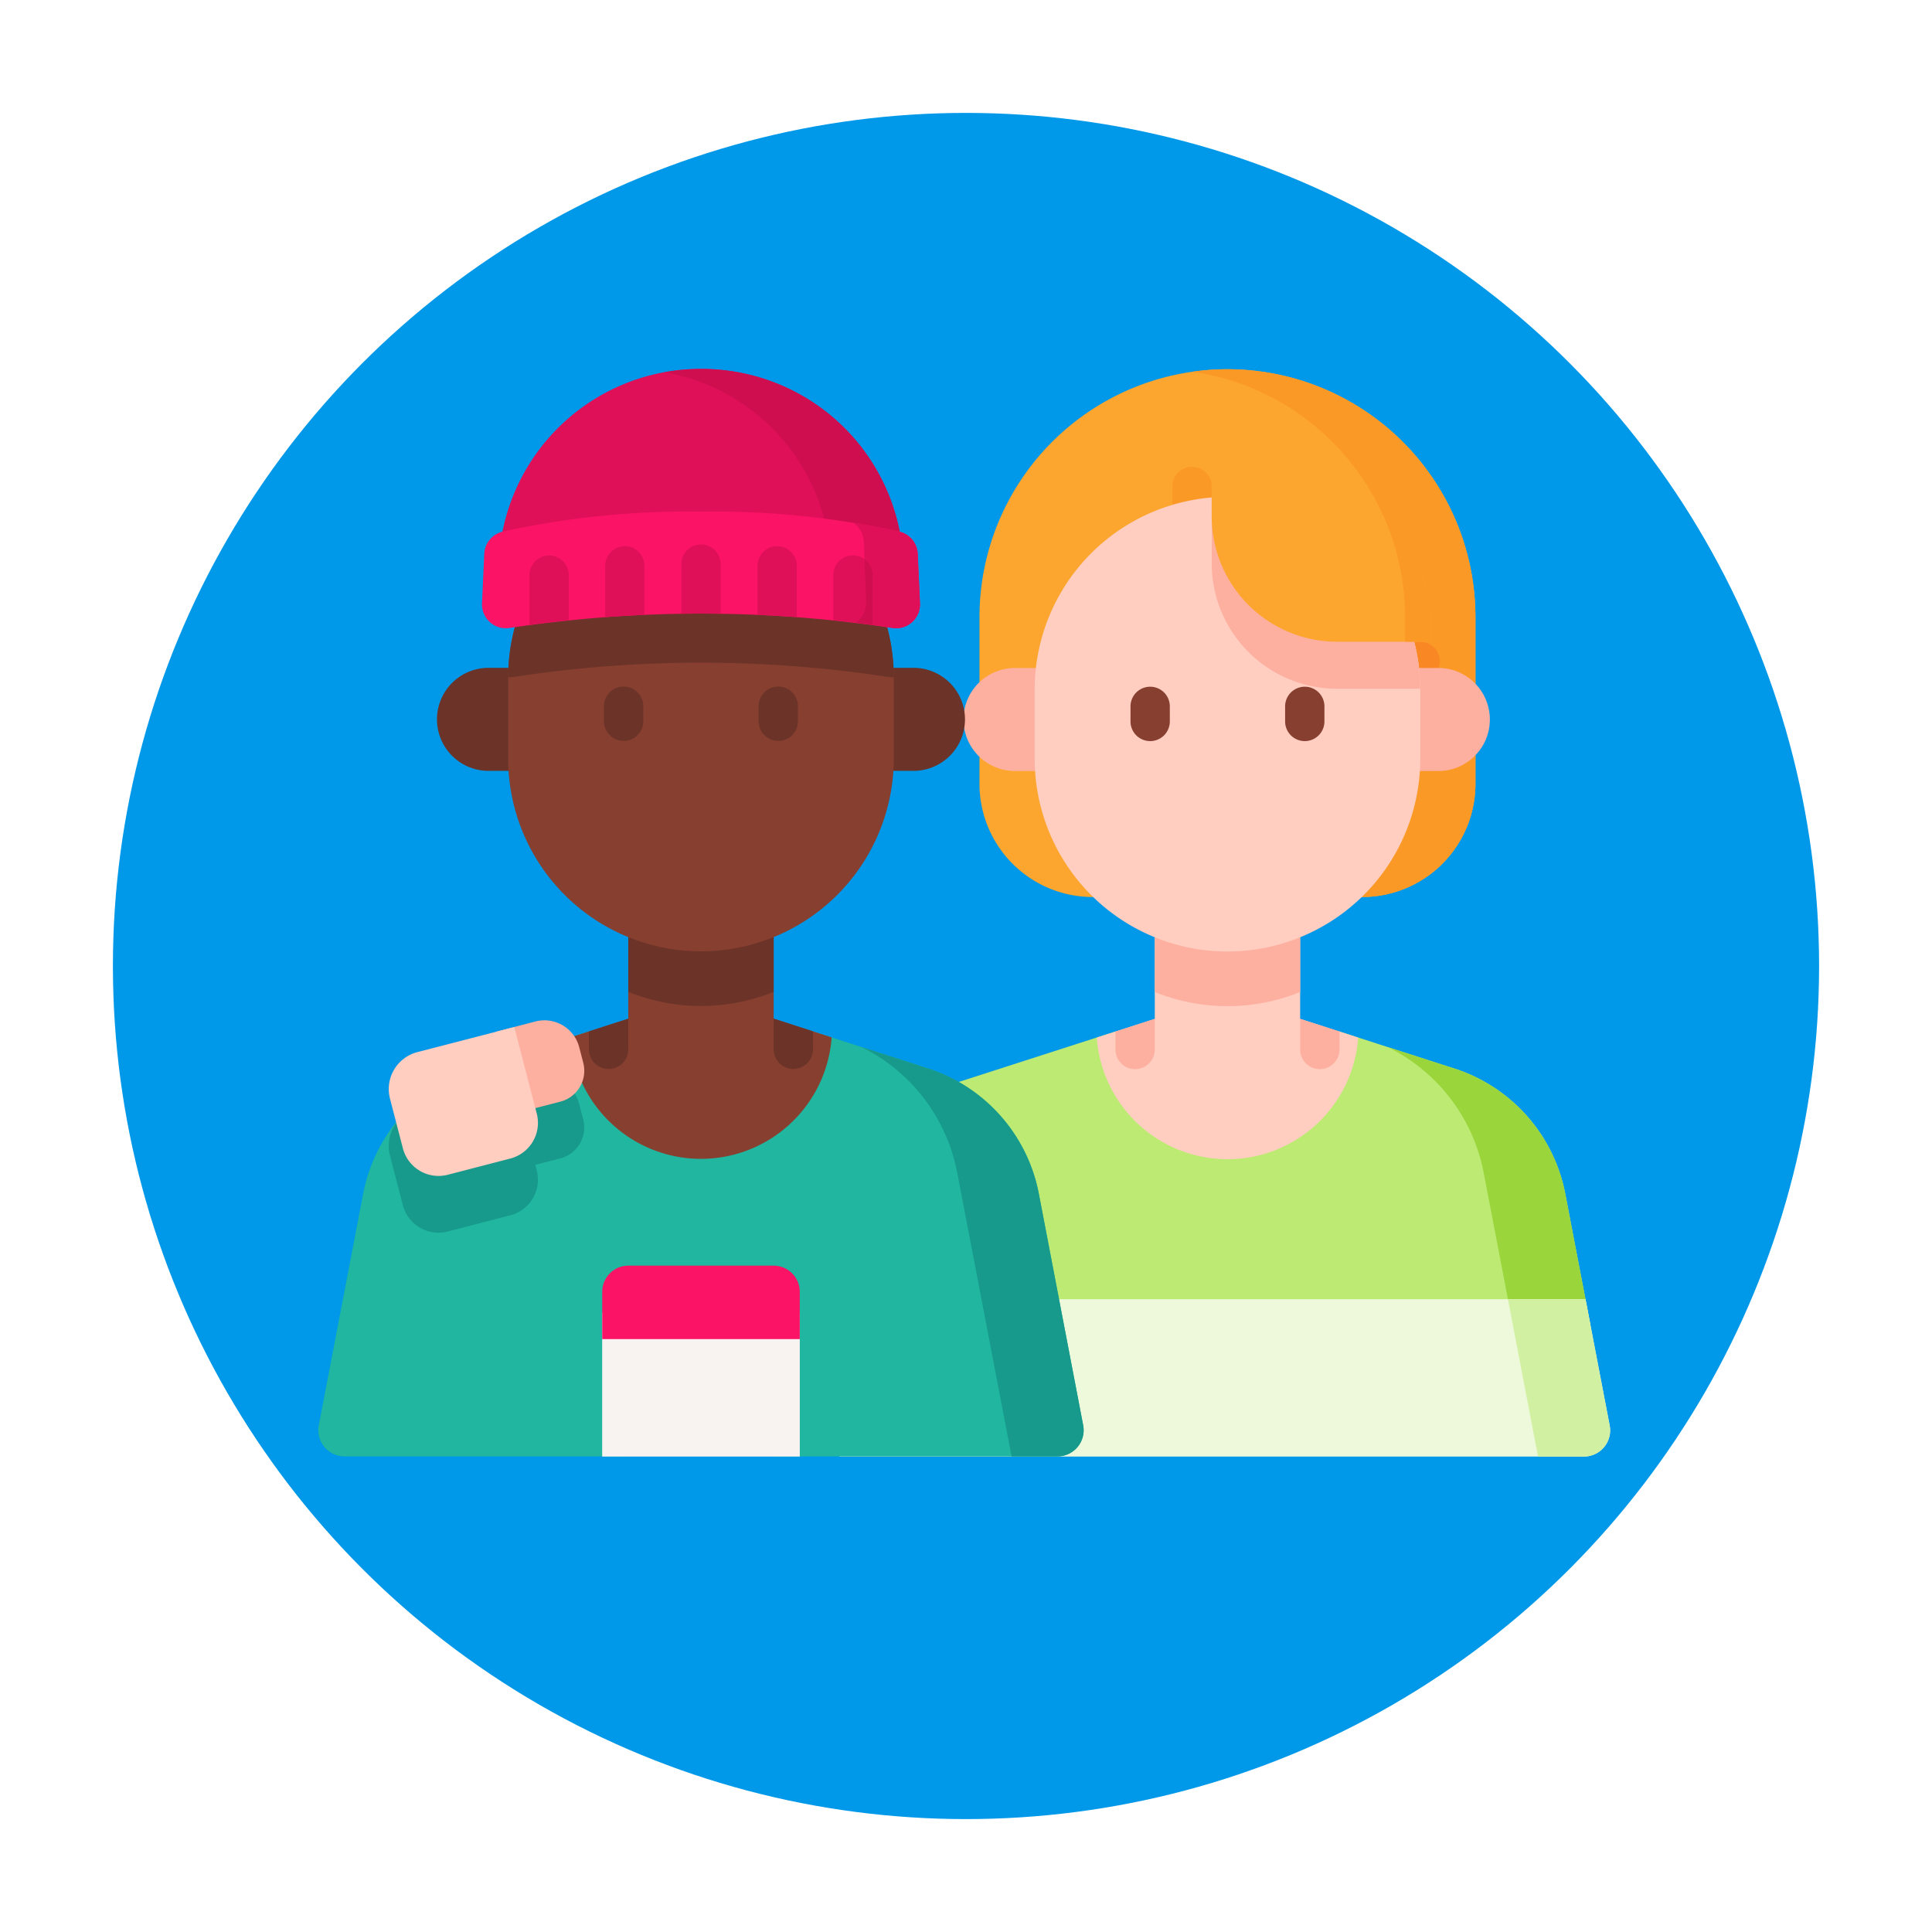 <svg xmlns="http://www.w3.org/2000/svg" xmlns:xlink="http://www.w3.org/1999/xlink" width="154" height="154" viewBox="0 0 154 154">
  <defs>
    <filter id="Elipse_4767" x="0" y="0" width="154" height="154" filterUnits="userSpaceOnUse">
      <feOffset dy="3" input="SourceAlpha"/>
      <feGaussianBlur stdDeviation="3" result="blur"/>
      <feFlood flood-opacity="0.161"/>
      <feComposite operator="in" in2="blur"/>
      <feComposite in="SourceGraphic"/>
    </filter>
  </defs>
  <g id="Grupo_1005944" data-name="Grupo 1005944" transform="translate(6208 5412)">
    <g transform="matrix(1, 0, 0, 1, -6208, -5412)" filter="url(#Elipse_4767)">
      <circle id="Elipse_4767-2" data-name="Elipse 4767" cx="68" cy="68" r="68" transform="translate(9 6)" fill="#0098e8"/>
    </g>
    <g id="amigo" transform="translate(-6182.628 -5423.082)">
      <g id="Grupo_895540" data-name="Grupo 895540" transform="translate(0 40.503)">
        <g id="Grupo_895513" data-name="Grupo 895513" transform="translate(41.529 0.012)">
          <g id="Grupo_895512" data-name="Grupo 895512">
            <g id="Grupo_895511" data-name="Grupo 895511">
              <g id="Grupo_895498" data-name="Grupo 895498" transform="translate(11.173 0)">
                <path id="Trazado_691423" data-name="Trazado 691423" d="M292.549,82.63H271.069a9.028,9.028,0,0,1-9.028-9.028V60.33a19.768,19.768,0,0,1,39.536,0V73.6A9.028,9.028,0,0,1,292.549,82.63Z" transform="translate(-262.041 -40.562)" fill="#fca62f"/>
              </g>
              <g id="Grupo_895499" data-name="Grupo 895499" transform="translate(26.548 7.776)">
                <path id="Trazado_691424" data-name="Trazado 691424" d="M340.058,84.734a1.567,1.567,0,0,1-1.567-1.567V80.793a1.567,1.567,0,0,1,3.134,0v2.374A1.567,1.567,0,0,1,340.058,84.734Z" transform="translate(-338.491 -79.226)" fill="#fb9927"/>
              </g>
              <g id="Grupo_895500" data-name="Grupo 895500" transform="translate(28.133)">
                <path id="Trazado_691425" data-name="Trazado 691425" d="M368.947,60.329V73.6a9.028,9.028,0,0,1-9.029,9.027H354.3a9.028,9.028,0,0,0,9.029-9.027V60.329a19.774,19.774,0,0,0-16.96-19.569,19.771,19.771,0,0,1,22.575,19.569Z" transform="translate(-346.372 -40.561)" fill="#fb9927"/>
              </g>
              <g id="Grupo_895501" data-name="Grupo 895501" transform="translate(41.668 21.718)">
                <path id="Trazado_691426" data-name="Trazado 691426" d="M418.31,151.681h-3.071a1.567,1.567,0,1,1,0-3.134h3.071a1.567,1.567,0,0,1,0,3.134Z" transform="translate(-413.672 -148.547)" fill="#f98824"/>
              </g>
              <g id="Grupo_895505" data-name="Grupo 895505" transform="translate(0 40.871)">
                <g id="Grupo_895504" data-name="Grupo 895504">
                  <path id="Trazado_691427" data-name="Trazado 691427" d="M274.322,326.452H216.447l3.467-18.1,16.553-5.332a8.95,8.95,0,0,0,17.836,0l9.173,2.955a13.087,13.087,0,0,1,8.839,9.992Z" transform="translate(-214.444 -291.107)" fill="#bcea73"/>
                  <path id="Trazado_691428" data-name="Trazado 691428" d="M329.367,292.1a10.445,10.445,0,0,1-20.836,0l10.418-3.356Z" transform="translate(-288.008 -279.699)" fill="#ffcec0"/>
                  <path id="Trazado_691429" data-name="Trazado 691429" d="M440.063,331.407h-6.181l-2.33-12.161a14.125,14.125,0,0,0-7.639-10.021l5.3,1.707a13.086,13.086,0,0,1,8.839,9.994Z" transform="translate(-380.185 -296.062)" fill="#99d53b"/>
                  <path id="Trazado_691430" data-name="Trazado 691430" d="M208.892,409.128l-2.4,12.543h59.353a2.089,2.089,0,0,0,2.052-2.483l-1.928-10.061Z" transform="translate(-206.489 -375.873)" fill="#edf9da"/>
                  <path id="Trazado_691431" data-name="Trazado 691431" d="M471.494,409.128l2.4,12.544h3.654a2.09,2.09,0,0,0,2.052-2.483l-1.928-10.061Z" transform="translate(-418.197 -375.873)" fill="#d2f0a2"/>
                  <path id="Trazado_691432" data-name="Trazado 691432" d="M331.519,243.777h11.589v14.215H331.519Z" transform="translate(-306.373 -243.777)" fill="#ffcec0"/>
                  <path id="Trazado_691433" data-name="Trazado 691433" d="M343.109,243.777v8.768a15.453,15.453,0,0,1-11.589,0v-8.768Z" transform="translate(-306.374 -243.777)" fill="#fdb0a0"/>
                  <g id="Grupo_895502" data-name="Grupo 895502" transform="translate(36.735 10.908)">
                    <path id="Trazado_691434" data-name="Trazado 691434" d="M392.274,299.024v1.433a1.567,1.567,0,0,1-3.134,0v-2.443Z" transform="translate(-389.14 -298.015)" fill="#fdb0a0"/>
                  </g>
                  <g id="Grupo_895503" data-name="Grupo 895503" transform="translate(22.012 10.908)">
                    <path id="Trazado_691435" data-name="Trazado 691435" d="M319.07,298.015v2.443a1.567,1.567,0,1,1-3.134,0v-1.433Z" transform="translate(-315.936 -298.015)" fill="#fdb0a0"/>
                  </g>
                </g>
              </g>
              <g id="Grupo_895506" data-name="Grupo 895506" transform="translate(9.961 23.813)">
                <path id="Trazado_691436" data-name="Trazado 691436" d="M433.421,167.176a4.106,4.106,0,0,0,0-8.211H430.7v8.211h2.721Z" transform="translate(-395.568 -158.965)" fill="#fdb0a0"/>
                <path id="Trazado_691437" data-name="Trazado 691437" d="M260.124,167.176a4.106,4.106,0,1,1,0-8.211h2.721v8.211h-2.721Z" transform="translate(-256.018 -158.965)" fill="#fdb0a0"/>
              </g>
              <path id="Trazado_691438" data-name="Trazado 691438" d="M299.293,91.127a15.366,15.366,0,0,0-15.366,15.366v5.722a15.368,15.368,0,0,0,30.733,0v-5.722A15.366,15.366,0,0,0,299.293,91.127Z" transform="translate(-268.353 -80.957)" fill="#ffcec0"/>
              <g id="Grupo_895509" data-name="Grupo 895509" transform="translate(23.212 25.307)">
                <g id="Grupo_895507" data-name="Grupo 895507">
                  <path id="Trazado_691439" data-name="Trazado 691439" d="M323.468,170.724a1.567,1.567,0,0,1-1.567-1.567v-1.2a1.567,1.567,0,1,1,3.134,0v1.2A1.567,1.567,0,0,1,323.468,170.724Z" transform="translate(-321.901 -166.391)" fill="#873f30"/>
                </g>
                <g id="Grupo_895508" data-name="Grupo 895508" transform="translate(12.324)">
                  <path id="Trazado_691440" data-name="Trazado 691440" d="M384.744,170.724a1.567,1.567,0,0,1-1.567-1.567v-1.2a1.567,1.567,0,0,1,3.134,0v1.2A1.567,1.567,0,0,1,384.744,170.724Z" transform="translate(-383.177 -166.391)" fill="#873f30"/>
                </g>
              </g>
              <path id="Trazado_691441" data-name="Trazado 691441" d="M370.7,106.427h-6.622a10,10,0,0,1-10-10V91.18c.414-.034.834-.051,1.258-.051A15.365,15.365,0,0,1,370.7,106.427Z" transform="translate(-324.394 -80.959)" fill="#fdb0a0"/>
              <g id="Grupo_895510" data-name="Grupo 895510" transform="translate(29.682 8.479)">
                <path id="Trazado_691442" data-name="Trazado 691442" d="M371.564,95.96h-7.488a10,10,0,0,1-10-10V82.721h5.486a12,12,0,0,1,12,12Z" transform="translate(-354.075 -82.721)" fill="#fca62f"/>
                <path id="Trazado_691443" data-name="Trazado 691443" d="M426.04,107.694v1.237h-2.078v-1.95a19.7,19.7,0,0,0-1.7-8.023,11.962,11.962,0,0,1,3.775,8.737Z" transform="translate(-408.551 -95.692)" fill="#fb9927"/>
              </g>
            </g>
          </g>
        </g>
        <g id="Grupo_895537" data-name="Grupo 895537" transform="translate(0)">
          <g id="Grupo_895514" data-name="Grupo 895514" transform="translate(9.524 23.813)">
            <path id="Trazado_691444" data-name="Trazado 691444" d="M224.756,167.116a4.106,4.106,0,1,0,0-8.211h-2.721v8.211h2.721Z" transform="translate(-186.903 -158.905)" fill="#6c3328"/>
            <path id="Trazado_691445" data-name="Trazado 691445" d="M51.459,167.116a4.106,4.106,0,1,1,0-8.211H54.18v8.211H51.459Z" transform="translate(-47.353 -158.905)" fill="#6c3328"/>
          </g>
          <g id="Grupo_895524" data-name="Grupo 895524" transform="translate(0 9.215)">
            <g id="Grupo_895523" data-name="Grupo 895523">
              <g id="Grupo_895522" data-name="Grupo 895522">
                <g id="Grupo_895518" data-name="Grupo 895518" transform="translate(0 31.655)">
                  <g id="Grupo_895517" data-name="Grupo 895517">
                    <path id="Trazado_691446" data-name="Trazado 691446" d="M36.29,336.844V323.726H24.718v13.118H2.09a2.09,2.09,0,0,1-2.052-2.483l3.536-18.452a13.082,13.082,0,0,1,8.839-9.994l9.171-2.955a8.951,8.951,0,0,0,17.838,0l9.173,2.955a13.09,13.09,0,0,1,8.839,9.994l3.534,18.452a2.09,2.09,0,0,1-2.052,2.483Z" transform="translate(0 -291.045)" fill="#20b69f"/>
                    <path id="Trazado_691447" data-name="Trazado 691447" d="M43.426,324.5l-.321-1.236a2.863,2.863,0,0,0-3.49-2.052L30.2,323.65a3.042,3.042,0,0,0-2.181,3.708l1.027,3.957a2.939,2.939,0,0,0,3.583,2.107l4.983-1.293a2.939,2.939,0,0,0,2.107-3.583l-.113-.437,2-.518A2.539,2.539,0,0,0,43.426,324.5Z" transform="translate(-22.308 -305.549)" fill="#17998c"/>
                    <path id="Trazado_691448" data-name="Trazado 691448" d="M230.861,341.794h-3.654l-4.332-22.615a14.129,14.129,0,0,0-7.643-10.023l5.306,1.71a13.084,13.084,0,0,1,8.84,9.993l3.536,18.453A2.089,2.089,0,0,1,230.861,341.794Z" transform="translate(-171.945 -295.995)" fill="#17998c"/>
                    <path id="Trazado_691449" data-name="Trazado 691449" d="M120.7,292.038a10.446,10.446,0,0,1-20.836,0l10.418-3.356Z" transform="translate(-79.78 -279.639)" fill="#873f30"/>
                    <path id="Trazado_691450" data-name="Trazado 691450" d="M122.854,243.717h11.589v14.216H122.854Z" transform="translate(-98.146 -243.717)" fill="#873f30"/>
                    <path id="Trazado_691451" data-name="Trazado 691451" d="M134.444,243.717v8.768a15.453,15.453,0,0,1-11.589,0v-8.768Z" transform="translate(-98.147 -243.717)" fill="#6c3328"/>
                    <g id="Grupo_895515" data-name="Grupo 895515" transform="translate(36.298 10.91)">
                      <path id="Trazado_691452" data-name="Trazado 691452" d="M183.613,298.972V300.4a1.567,1.567,0,0,1-3.134,0v-2.441Z" transform="translate(-180.479 -297.963)" fill="#6c3328"/>
                    </g>
                    <g id="Grupo_895516" data-name="Grupo 895516" transform="translate(21.573 10.912)">
                      <path id="Trazado_691453" data-name="Trazado 691453" d="M110.4,297.973v2.438a1.567,1.567,0,0,1-3.134,0v-1.429Z" transform="translate(-107.265 -297.973)" fill="#6c3328"/>
                    </g>
                  </g>
                </g>
                <path id="Trazado_691454" data-name="Trazado 691454" d="M90.627,86.322a15.367,15.367,0,0,0-15.366,15.366v6.676a15.368,15.368,0,0,0,30.733,0v-6.676A15.366,15.366,0,0,0,90.627,86.322Z" transform="translate(-60.125 -86.322)" fill="#873f30"/>
                <g id="Grupo_895521" data-name="Grupo 895521" transform="translate(22.774 16.091)">
                  <g id="Grupo_895519" data-name="Grupo 895519">
                    <path id="Trazado_691455" data-name="Trazado 691455" d="M114.8,170.663a1.567,1.567,0,0,1-1.567-1.567v-1.2a1.567,1.567,0,1,1,3.134,0v1.2A1.567,1.567,0,0,1,114.8,170.663Z" transform="translate(-113.236 -166.33)" fill="#6c3328"/>
                  </g>
                  <g id="Grupo_895520" data-name="Grupo 895520" transform="translate(12.324)">
                    <path id="Trazado_691456" data-name="Trazado 691456" d="M176.079,170.663a1.567,1.567,0,0,1-1.567-1.567v-1.2a1.567,1.567,0,1,1,3.134,0v1.2A1.567,1.567,0,0,1,176.079,170.663Z" transform="translate(-174.512 -166.33)" fill="#6c3328"/>
                  </g>
                </g>
                <path id="Trazado_691457" data-name="Trazado 691457" d="M105.992,101.674a5.731,5.731,0,0,1-.786-.08,98.6,98.6,0,0,0-29.161,0,5.728,5.728,0,0,1-.786.08,15.367,15.367,0,0,1,30.734,0Z" transform="translate(-60.122 -86.323)" fill="#6c3328"/>
              </g>
            </g>
          </g>
          <g id="Grupo_895535" data-name="Grupo 895535" transform="translate(13.046)">
            <g id="Grupo_895526" data-name="Grupo 895526">
              <g id="Grupo_895525" data-name="Grupo 895525" transform="translate(1.318)">
                <path id="Trazado_691458" data-name="Trazado 691458" d="M103.7,56.369a16.142,16.142,0,0,0-32.28,0Z" transform="translate(-71.416 -40.503)" fill="#e01058"/>
                <path id="Trazado_691459" data-name="Trazado 691459" d="M156.3,56.372H150.5a15.979,15.979,0,0,0-13.243-15.607,16.268,16.268,0,0,1,2.9-.258A16.028,16.028,0,0,1,156.3,56.372Z" transform="translate(-124.018 -40.506)" fill="#cf0e50"/>
              </g>
              <path id="Trazado_691460" data-name="Trazado 691460" d="M64.867,104.3a1.906,1.906,0,0,0,2.224,1.968,102.288,102.288,0,0,1,30.462,0,1.906,1.906,0,0,0,2.224-1.968l-.177-3.936a1.909,1.909,0,0,0-1.474-1.774A69.093,69.093,0,0,0,82.322,97a69.084,69.084,0,0,0-15.8,1.589,1.909,1.909,0,0,0-1.474,1.774Z" transform="translate(-64.865 -85.637)" fill="#fb1466"/>
              <path id="Trazado_691461" data-name="Trazado 691461" d="M217.256,107.752a1.9,1.9,0,0,1-2.223,1.968c-.876-.151-1.842-.29-2.867-.414a1.964,1.964,0,0,0,.8-1.679l-.183-4.76a1.969,1.969,0,0,0-.865-1.544c1.3.208,2.523.449,3.685.719a1.913,1.913,0,0,1,1.475,1.775Z" transform="translate(-182.344 -89.09)" fill="#e01058"/>
            </g>
            <g id="Grupo_895534" data-name="Grupo 895534" transform="translate(3.78 14.113)">
              <g id="Grupo_895529" data-name="Grupo 895529">
                <g id="Grupo_895527" data-name="Grupo 895527" transform="translate(0 0.738)">
                  <path id="Trazado_691462" data-name="Trazado 691462" d="M86.8,115.908v3.6c-1.1.109-2.154.234-3.134.372v-3.968a1.567,1.567,0,0,1,3.134,0Z" transform="translate(-83.661 -114.341)" fill="#e01058"/>
                </g>
                <g id="Grupo_895528" data-name="Grupo 895528" transform="translate(6.039)">
                  <path id="Trazado_691463" data-name="Trazado 691463" d="M116.82,112.24v3.912c-1.045.044-2.1.1-3.134.178V112.24a1.567,1.567,0,1,1,3.134,0Z" transform="translate(-113.686 -110.673)" fill="#e01058"/>
                </g>
              </g>
              <g id="Grupo_895533" data-name="Grupo 895533" transform="translate(18.181 0)">
                <g id="Grupo_895530" data-name="Grupo 895530" transform="translate(6.041 0.738)">
                  <path id="Trazado_691464" data-name="Trazado 691464" d="M207.229,115.908v3.968c-.98-.138-2.035-.261-3.134-.372v-3.6a1.567,1.567,0,0,1,3.134,0Z" transform="translate(-204.095 -114.341)" fill="#e01058"/>
                </g>
                <g id="Grupo_895531" data-name="Grupo 895531" transform="translate(7.861 1.041)">
                  <path id="Trazado_691465" data-name="Trazado 691465" d="M214.458,117.112v3.97q-.636-.091-1.314-.171a1.972,1.972,0,0,0,.8-1.68l-.132-3.383A1.561,1.561,0,0,1,214.458,117.112Z" transform="translate(-213.144 -115.848)" fill="#cf0e50"/>
                </g>
                <g id="Grupo_895532" data-name="Grupo 895532">
                  <path id="Trazado_691466" data-name="Trazado 691466" d="M177.193,112.24v4.089c-1.036-.073-2.089-.134-3.134-.178V112.24a1.567,1.567,0,1,1,3.134,0Z" transform="translate(-174.059 -110.673)" fill="#e01058"/>
                </g>
              </g>
            </g>
          </g>
          <g id="Grupo_895536" data-name="Grupo 895536" transform="translate(28.937 13.977)">
            <path id="Trazado_691467" data-name="Trazado 691467" d="M147.012,111.565v3.958c-.531-.008-1.055-.012-1.567-.012s-1.036,0-1.567.012v-3.958a1.567,1.567,0,1,1,3.134,0Z" transform="translate(-143.878 -109.998)" fill="#e01058"/>
          </g>
        </g>
        <g id="Grupo_895539" data-name="Grupo 895539" transform="translate(5.616 51.913)">
          <path id="Trazado_691468" data-name="Trazado 691468" d="M70.549,299.528l1.677,6.465,3.432-.89a2.539,2.539,0,0,0,1.82-3.1l-.321-1.236a2.863,2.863,0,0,0-3.49-2.052Z" transform="translate(-61.976 -298.627)" fill="#fdb0a0"/>
          <g id="Grupo_895538" data-name="Grupo 895538" transform="translate(0 0.529)">
            <path id="Trazado_691469" data-name="Trazado 691469" d="M28.023,306.971l1.027,3.957a2.939,2.939,0,0,0,3.583,2.107l4.983-1.293a2.939,2.939,0,0,0,2.107-3.583l-1.791-6.9-7.728,2A3.042,3.042,0,0,0,28.023,306.971Z" transform="translate(-27.925 -301.258)" fill="#ffcec0"/>
          </g>
        </g>
      </g>
      <path id="Trazado_691470" data-name="Trazado 691470" d="M112.512,414.563h15.751v11.451H112.512Z" transform="translate(-89.884 -298.83)" fill="#f8f3f1"/>
      <path id="Trazado_691471" data-name="Trazado 691471" d="M128.259,401.682v-3.768a2.089,2.089,0,0,0-2.089-2.089H114.6a2.089,2.089,0,0,0-2.089,2.089v3.768Z" transform="translate(-89.88 -283.859)" fill="#fb1466"/>
    </g>
  </g>
</svg>
